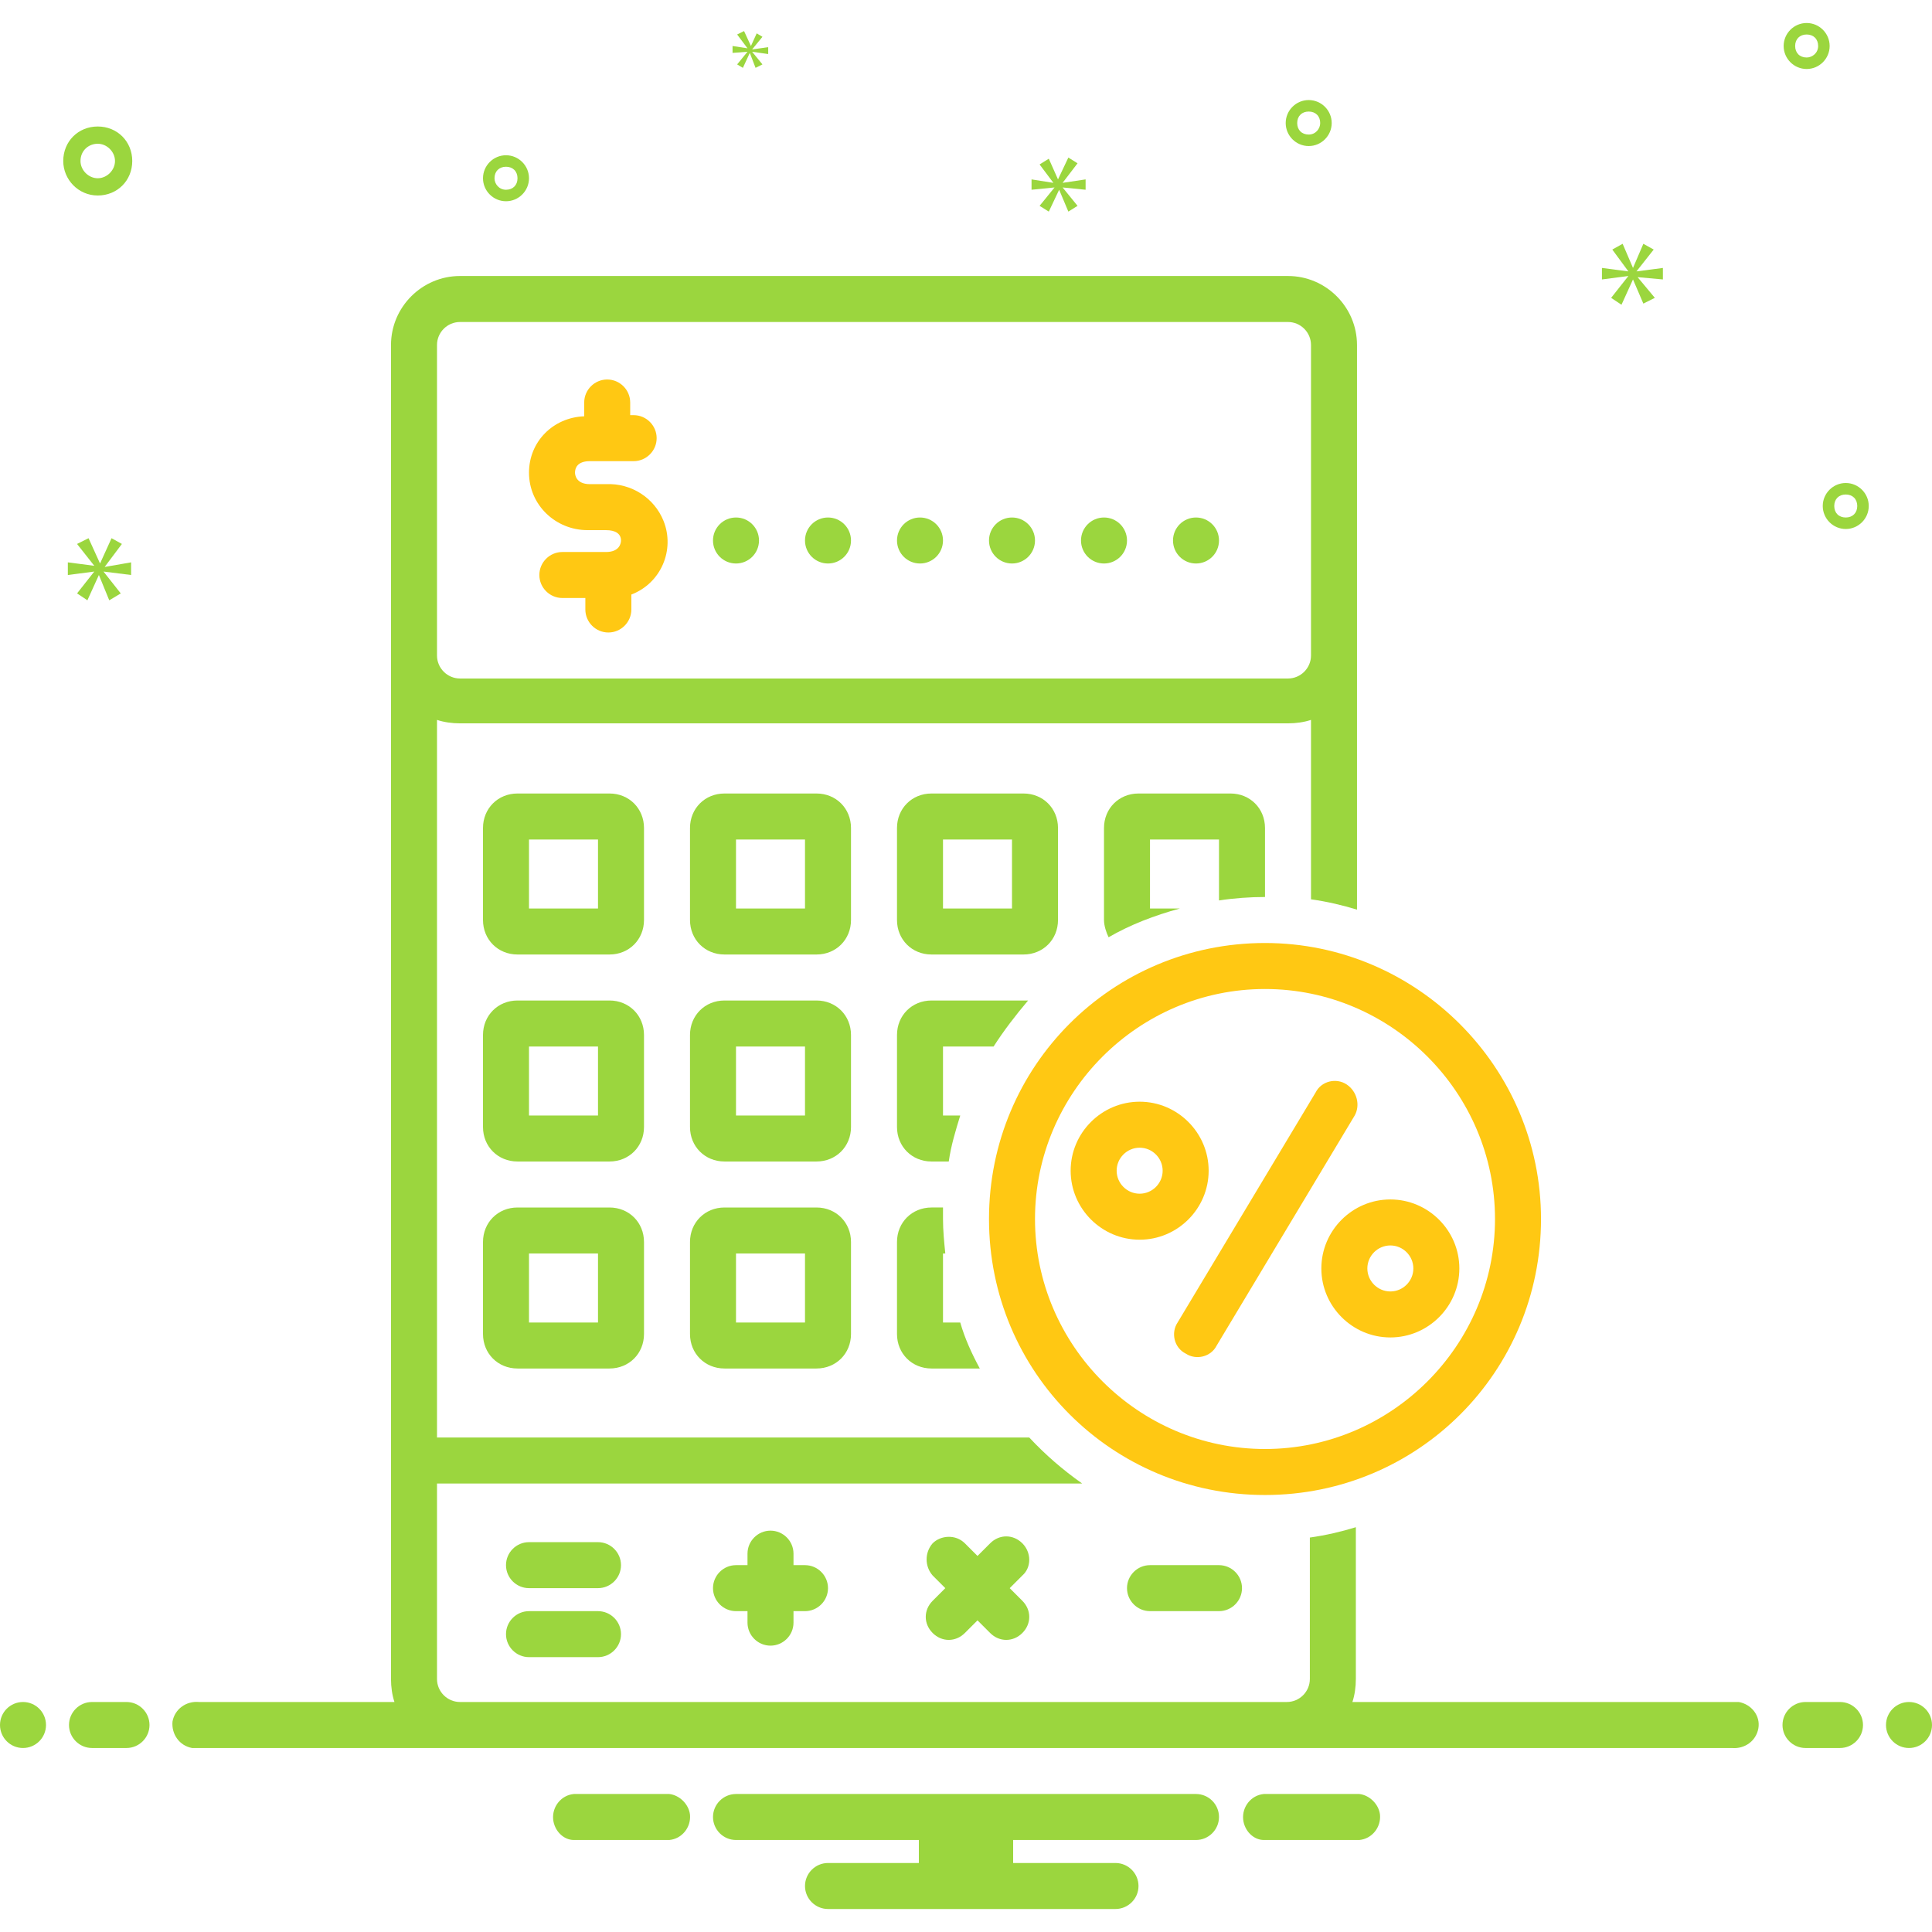 <?xml version="1.0" encoding="utf-8"?>
<!-- Generator: Adobe Illustrator 24.3.0, SVG Export Plug-In . SVG Version: 6.00 Build 0)  -->
<svg version="1.1" id="Слой_1" xmlns="http://www.w3.org/2000/svg" xmlns:xlink="http://www.w3.org/1999/xlink" x="0px" y="0px"
	 viewBox="0 0 168 168" style="enable-background:new 0 0 168 168;" xml:space="preserve">
<style type="text/css">
	.st0{fill:#9BD63E;}
	.st1{fill:#FFC813;}
</style>
<path class="st0" d="M56,72c0-1.7-1.3-3-3-3h-8c-1.7,0-3,1.3-3,3v8c0,1.7,1.3,3,3,3h8c1.7,0,3-1.3,3-3V72z M52,79h-6v-6h6V79z"/>
<path class="st0" d="M74,72c0-1.7-1.3-3-3-3h-8c-1.7,0-3,1.3-3,3v8c0,1.7,1.3,3,3,3h8c1.7,0,3-1.3,3-3V72z M70,79h-6v-6h6V79z"/>
<path class="st0" d="M92,80v-8c0-1.7-1.3-3-3-3h-8c-1.7,0-3,1.3-3,3v8c0,1.7,1.3,3,3,3h8C90.7,83,92,81.7,92,80z M88,79h-6v-6h6V79z
	"/>
<path class="st0" d="M56,90c0-1.7-1.3-3-3-3h-8c-1.7,0-3,1.3-3,3v8c0,1.7,1.3,3,3,3h8c1.7,0,3-1.3,3-3V90z M52,97h-6v-6h6V97z"/>
<path class="st0" d="M74,90c0-1.7-1.3-3-3-3h-8c-1.7,0-3,1.3-3,3v8c0,1.7,1.3,3,3,3h8c1.7,0,3-1.3,3-3V90z M70,97h-6v-6h6V97z
	 M53,105h-8c-1.7,0-3,1.3-3,3v8c0,1.7,1.3,3,3,3h8c1.7,0,3-1.3,3-3v-8C56,106.3,54.7,105,53,105z M52,115h-6v-6h6V115z"/>
<path class="st0" d="M71,105h-8c-1.7,0-3,1.3-3,3v8c0,1.7,1.3,3,3,3h8c1.7,0,3-1.3,3-3v-8C74,106.3,72.7,105,71,105z M70,115h-6v-6
	h6V115z"/>
<path class="st0" d="M52,134.1h-6c-1.1,0-2,0.9-2,2s0.9,2,2,2h6c1.1,0,2-0.9,2-2S53.1,134.1,52,134.1z"/>
<path class="st0" d="M106,140.1c1.1,0,2-0.9,2-2s-0.9-2-2-2h-6c-1.1,0-2,0.9-2,2s0.9,2,2,2H106z"/>
<path class="st0" d="M52,140.1h-6c-1.1,0-2,0.9-2,2s0.9,2,2,2h6c1.1,0,2-0.9,2-2S53.1,140.1,52,140.1z"/>
<path class="st0" d="M67,143.1c1.1,0,2-0.9,2-2v-1h1c1.1,0,2-0.9,2-2s-0.9-2-2-2h-1v-1c0-1.1-0.9-2-2-2s-2,0.9-2,2v1h-1
	c-1.1,0-2,0.9-2,2s0.9,2,2,2h1v1C65,142.2,65.9,143.1,67,143.1z"/>
<path class="st0" d="M88.9,134.2c-0.8-0.8-2-0.8-2.8,0l-1.1,1.1l-1.1-1.1c-0.8-0.8-2.1-0.7-2.8,0c-0.7,0.8-0.7,2,0,2.8l1.1,1.1
	l-1.1,1.1c-0.8,0.8-0.8,2,0,2.8c0.8,0.8,2,0.8,2.8,0c0,0,0,0,0,0l1.1-1.1l1.1,1.1c0.8,0.8,2,0.8,2.8,0c0.8-0.8,0.8-2,0-2.8
	c0,0,0,0,0,0l-1.1-1.1l1.1-1.1C89.7,136.3,89.7,135,88.9,134.2L88.9,134.2z"/>
<path class="st1" d="M51.3,46.1h1.4c0.8,0,1.3,0.3,1.3,0.9c0,0.2-0.1,1-1.3,1h-3.8c-1.1,0-2,0.9-2,2s0.9,2,2,2h2V53c0,1.1,0.9,2,2,2
	s2-0.9,2-2v-1.3c2.6-1,3.8-3.9,2.8-6.4c-0.8-2-2.8-3.3-5-3.2h-1.4c-1.2,0-1.3-0.8-1.3-1c0-0.4,0.2-1,1.3-1h3.8c1.1,0,2-0.9,2-2
	s-0.9-2-2-2h-0.3V35c0-1.1-0.9-2-2-2s-2,0.9-2,2v1.2c-2.7,0.1-4.8,2.2-4.8,4.9c0,2.8,2.3,5,5.1,5C51.2,46.1,51.2,46.1,51.3,46.1z
	 M110,82c-13.3,0-24,10.7-24,24s10.7,24,24,24s24-10.7,24-24C134,92.8,123.2,82,110,82z M110,126c-11,0-20-9-20-20s9-20,20-20
	s20,9,20,20C130,117,121,126,110,126z"/>
<path class="st1" d="M105.1,101.8c0-3.3-2.7-6-6-6s-6,2.7-6,6s2.7,6,6,6c0,0,0,0,0,0C102.4,107.8,105.1,105.1,105.1,101.8
	L105.1,101.8z M99.1,103.8c-1.1,0-2-0.9-2-2s0.9-2,2-2s2,0.9,2,2C101.1,102.9,100.2,103.8,99.1,103.8z M120.9,104.3
	c-3.3,0-6,2.7-6,6s2.7,6,6,6s6-2.7,6-6C126.9,107,124.2,104.3,120.9,104.3z M120.9,112.3c-1.1,0-2-0.9-2-2s0.9-2,2-2s2,0.9,2,2
	C122.9,111.4,122,112.3,120.9,112.3z M117.1,94.3c-0.9-0.6-2.2-0.3-2.7,0.7c0,0,0,0,0,0l-12,20c-0.6,0.9-0.3,2.2,0.7,2.7
	c0.9,0.6,2.2,0.3,2.7-0.7l12-20C118.3,96.1,118,94.9,117.1,94.3C117.1,94.3,117.1,94.3,117.1,94.3z"/>
<path class="st0" d="M110,78v-6c0-1.7-1.3-3-3-3h-8c-1.7,0-3,1.3-3,3v8c0,0.5,0.2,1.1,0.4,1.5c1.9-1.1,4-1.9,6.2-2.5H100v-6h6v5.3
	C107.3,78.1,108.7,78,110,78z M86.4,91c0.9-1.4,1.9-2.7,3-4c-0.1,0-0.3,0-0.4,0h-8c-1.7,0-3,1.3-3,3v8c0,1.7,1.3,3,3,3h1.5
	c0.2-1.4,0.6-2.7,1-4H82v-6H86.4z"/>
<path class="st0" d="M81,105c-1.7,0-3,1.3-3,3v8c0,1.7,1.3,3,3,3h4.2c-0.7-1.3-1.3-2.6-1.7-4H82v-6h0.2c-0.1-1-0.2-2-0.2-3
	c0-0.3,0-0.7,0-1H81z"/>
<circle class="st0" cx="64" cy="47" r="2"/>
<circle class="st0" cx="72" cy="47" r="2"/>
<circle class="st0" cx="80" cy="47" r="2"/>
<circle class="st0" cx="88" cy="47" r="2"/>
<circle class="st0" cx="96" cy="47" r="2"/>
<circle class="st0" cx="104" cy="47" r="2"/>
<circle class="st0" cx="2" cy="150" r="2"/>
<path class="st0" d="M11,148H8c-1.1,0-2,0.9-2,2s0.9,2,2,2h3c1.1,0,2-0.9,2-2S12.1,148,11,148z M160,148h-3c-1.1,0-2,0.9-2,2
	s0.9,2,2,2h3c1.1,0,2-0.9,2-2S161.1,148,160,148z"/>
<circle class="st0" cx="166" cy="150" r="2"/>
<path class="st0" d="M118.2,156h-8.3c-1.1,0.1-1.9,1.1-1.8,2.2c0.1,1,0.9,1.8,1.8,1.8h8.3c1.1-0.1,1.9-1.1,1.8-2.2
	C119.9,156.9,119.1,156.1,118.2,156z M58.2,156h-8.3c-1.1,0.1-1.9,1.1-1.8,2.2c0.1,1,0.9,1.8,1.8,1.8h8.3c1.1-0.1,1.9-1.1,1.8-2.2
	C59.9,156.9,59.1,156.1,58.2,156z M104,156H64c-1.1,0-2,0.9-2,2s0.9,2,2,2h15.9v2H72c-1.1,0-2,0.9-2,2s0.9,2,2,2h25c1.1,0,2-0.9,2-2
	s-0.9-2-2-2h-8.9v-2H104c1.1,0,2-0.9,2-2S105.1,156,104,156z"/>
<path class="st0" d="M150.7,148h-33.1c0.2-0.6,0.3-1.3,0.3-2v-13.2c-1.3,0.4-2.6,0.7-4,0.9V146c0,1.1-0.9,2-2,2H40c-1.1,0-2-0.9-2-2
	v-17h56.1c-1.7-1.2-3.2-2.5-4.6-4H38V62.6c0.6,0.2,1.3,0.3,2,0.3h72c0.7,0,1.4-0.1,2-0.3v15.6c1.4,0.2,2.7,0.5,4,0.9V30
	c0-3.3-2.7-6-6-6H40c-3.3,0-6,2.7-6,6v116c0,0.7,0.1,1.4,0.3,2H17.3c-1.1-0.1-2.1,0.6-2.3,1.7c-0.1,1.1,0.6,2.1,1.7,2.3
	c0.2,0,0.3,0,0.5,0h133.4c1.1,0.1,2.1-0.6,2.3-1.7s-0.6-2.1-1.7-2.3C151.1,148,150.9,148,150.7,148L150.7,148z M38,30
	c0-1.1,0.9-2,2-2h72c1.1,0,2,0.9,2,2v27c0,1.1-0.9,2-2,2H40c-1.1,0-2-0.9-2-2V30z M8.5,17c1.7,0,3-1.3,3-3s-1.3-3-3-3
	c-1.7,0-3,1.3-3,3C5.5,15.6,6.8,17,8.5,17z M8.5,12.5c0.8,0,1.5,0.7,1.5,1.5c0,0.8-0.7,1.5-1.5,1.5C7.7,15.5,7,14.8,7,14
	C7,13.1,7.7,12.5,8.5,12.5z M160.5,42c-1.1,0-2,0.9-2,2c0,1.1,0.9,2,2,2c1.1,0,2-0.9,2-2C162.5,42.9,161.6,42,160.5,42z M160.5,45
	c-0.6,0-1-0.4-1-1c0-0.6,0.4-1,1-1c0.6,0,1,0.4,1,1c0,0,0,0,0,0C161.5,44.6,161.1,45,160.5,45z M113.8,8.7c-1.1,0-2,0.9-2,2
	s0.9,2,2,2c1.1,0,2-0.9,2-2C115.8,9.6,114.9,8.7,113.8,8.7z M113.8,11.7c-0.6,0-1-0.4-1-1c0-0.6,0.4-1,1-1c0.6,0,1,0.4,1,1
	c0,0,0,0,0,0C114.8,11.2,114.4,11.7,113.8,11.7z M157.1,2c-1.1,0-2,0.9-2,2c0,1.1,0.9,2,2,2c1.1,0,2-0.9,2-2
	C159.1,2.9,158.2,2,157.1,2z M157.1,5c-0.6,0-1-0.4-1-1c0-0.6,0.4-1,1-1c0.6,0,1,0.4,1,1C158.1,4.6,157.6,5,157.1,5z M46,15.5
	c0-1.1-0.9-2-2-2c-1.1,0-2,0.9-2,2c0,1.1,0.9,2,2,2C45.1,17.5,46,16.6,46,15.5z M43,15.5c0-0.6,0.4-1,1-1c0.6,0,1,0.4,1,1
	c0,0.6-0.4,1-1,1C43.4,16.5,43,16,43,15.5z"/>
<path class="st0" d="M9.1,49.3l1.5-2l-0.9-0.5l-1,2.2h0l-1-2.2l-1,0.5l1.5,1.9v0l-2.3-0.3l0,1.1l2.3-0.3v0l-1.5,1.9l0.9,0.6l1-2.2h0
	l0.9,2.2l1-0.6l-1.5-1.9l0,0l2.4,0.3l0-1.1L9.1,49.3C9.1,49.4,9.1,49.3,9.1,49.3z M65,4.5l-0.9,1.1l0.5,0.3l0.6-1.3h0l0.5,1.3
	l0.6-0.3l-0.9-1.1v0l1.4,0.2l0-0.6l-1.4,0.2v0l0.9-1.1l-0.5-0.3L65.3,4h0l-0.6-1.3l-0.6,0.3L65,4.2v0L63.7,4l0,0.6L65,4.5
	C65,4.5,65,4.5,65,4.5z M144.6,24.3l0-1l-2.3,0.3l0,0l1.5-1.9l-0.9-0.5l-0.9,2.1l0,0l-0.9-2.1l-0.9,0.5l1.4,1.9v0l-2.3-0.3l0,1
	l2.3-0.3v0l-1.5,1.9l0.9,0.6l1-2.2l0,0l0.9,2.1l1-0.5l-1.5-1.8l0,0L144.6,24.3L144.6,24.3z M92.4,15.9l1.3-1.7l-0.8-0.5L92,15.6h0
	l-0.8-1.8l-0.8,0.5l1.2,1.6v0l-1.9-0.3l0,0.9l2-0.2v0l-1.3,1.6l0.8,0.5l0.9-1.9h0l0.8,1.9l0.8-0.5l-1.3-1.6v0l2,0.2l0-0.9L92.4,15.9
	L92.4,15.9z"/>
</svg>
